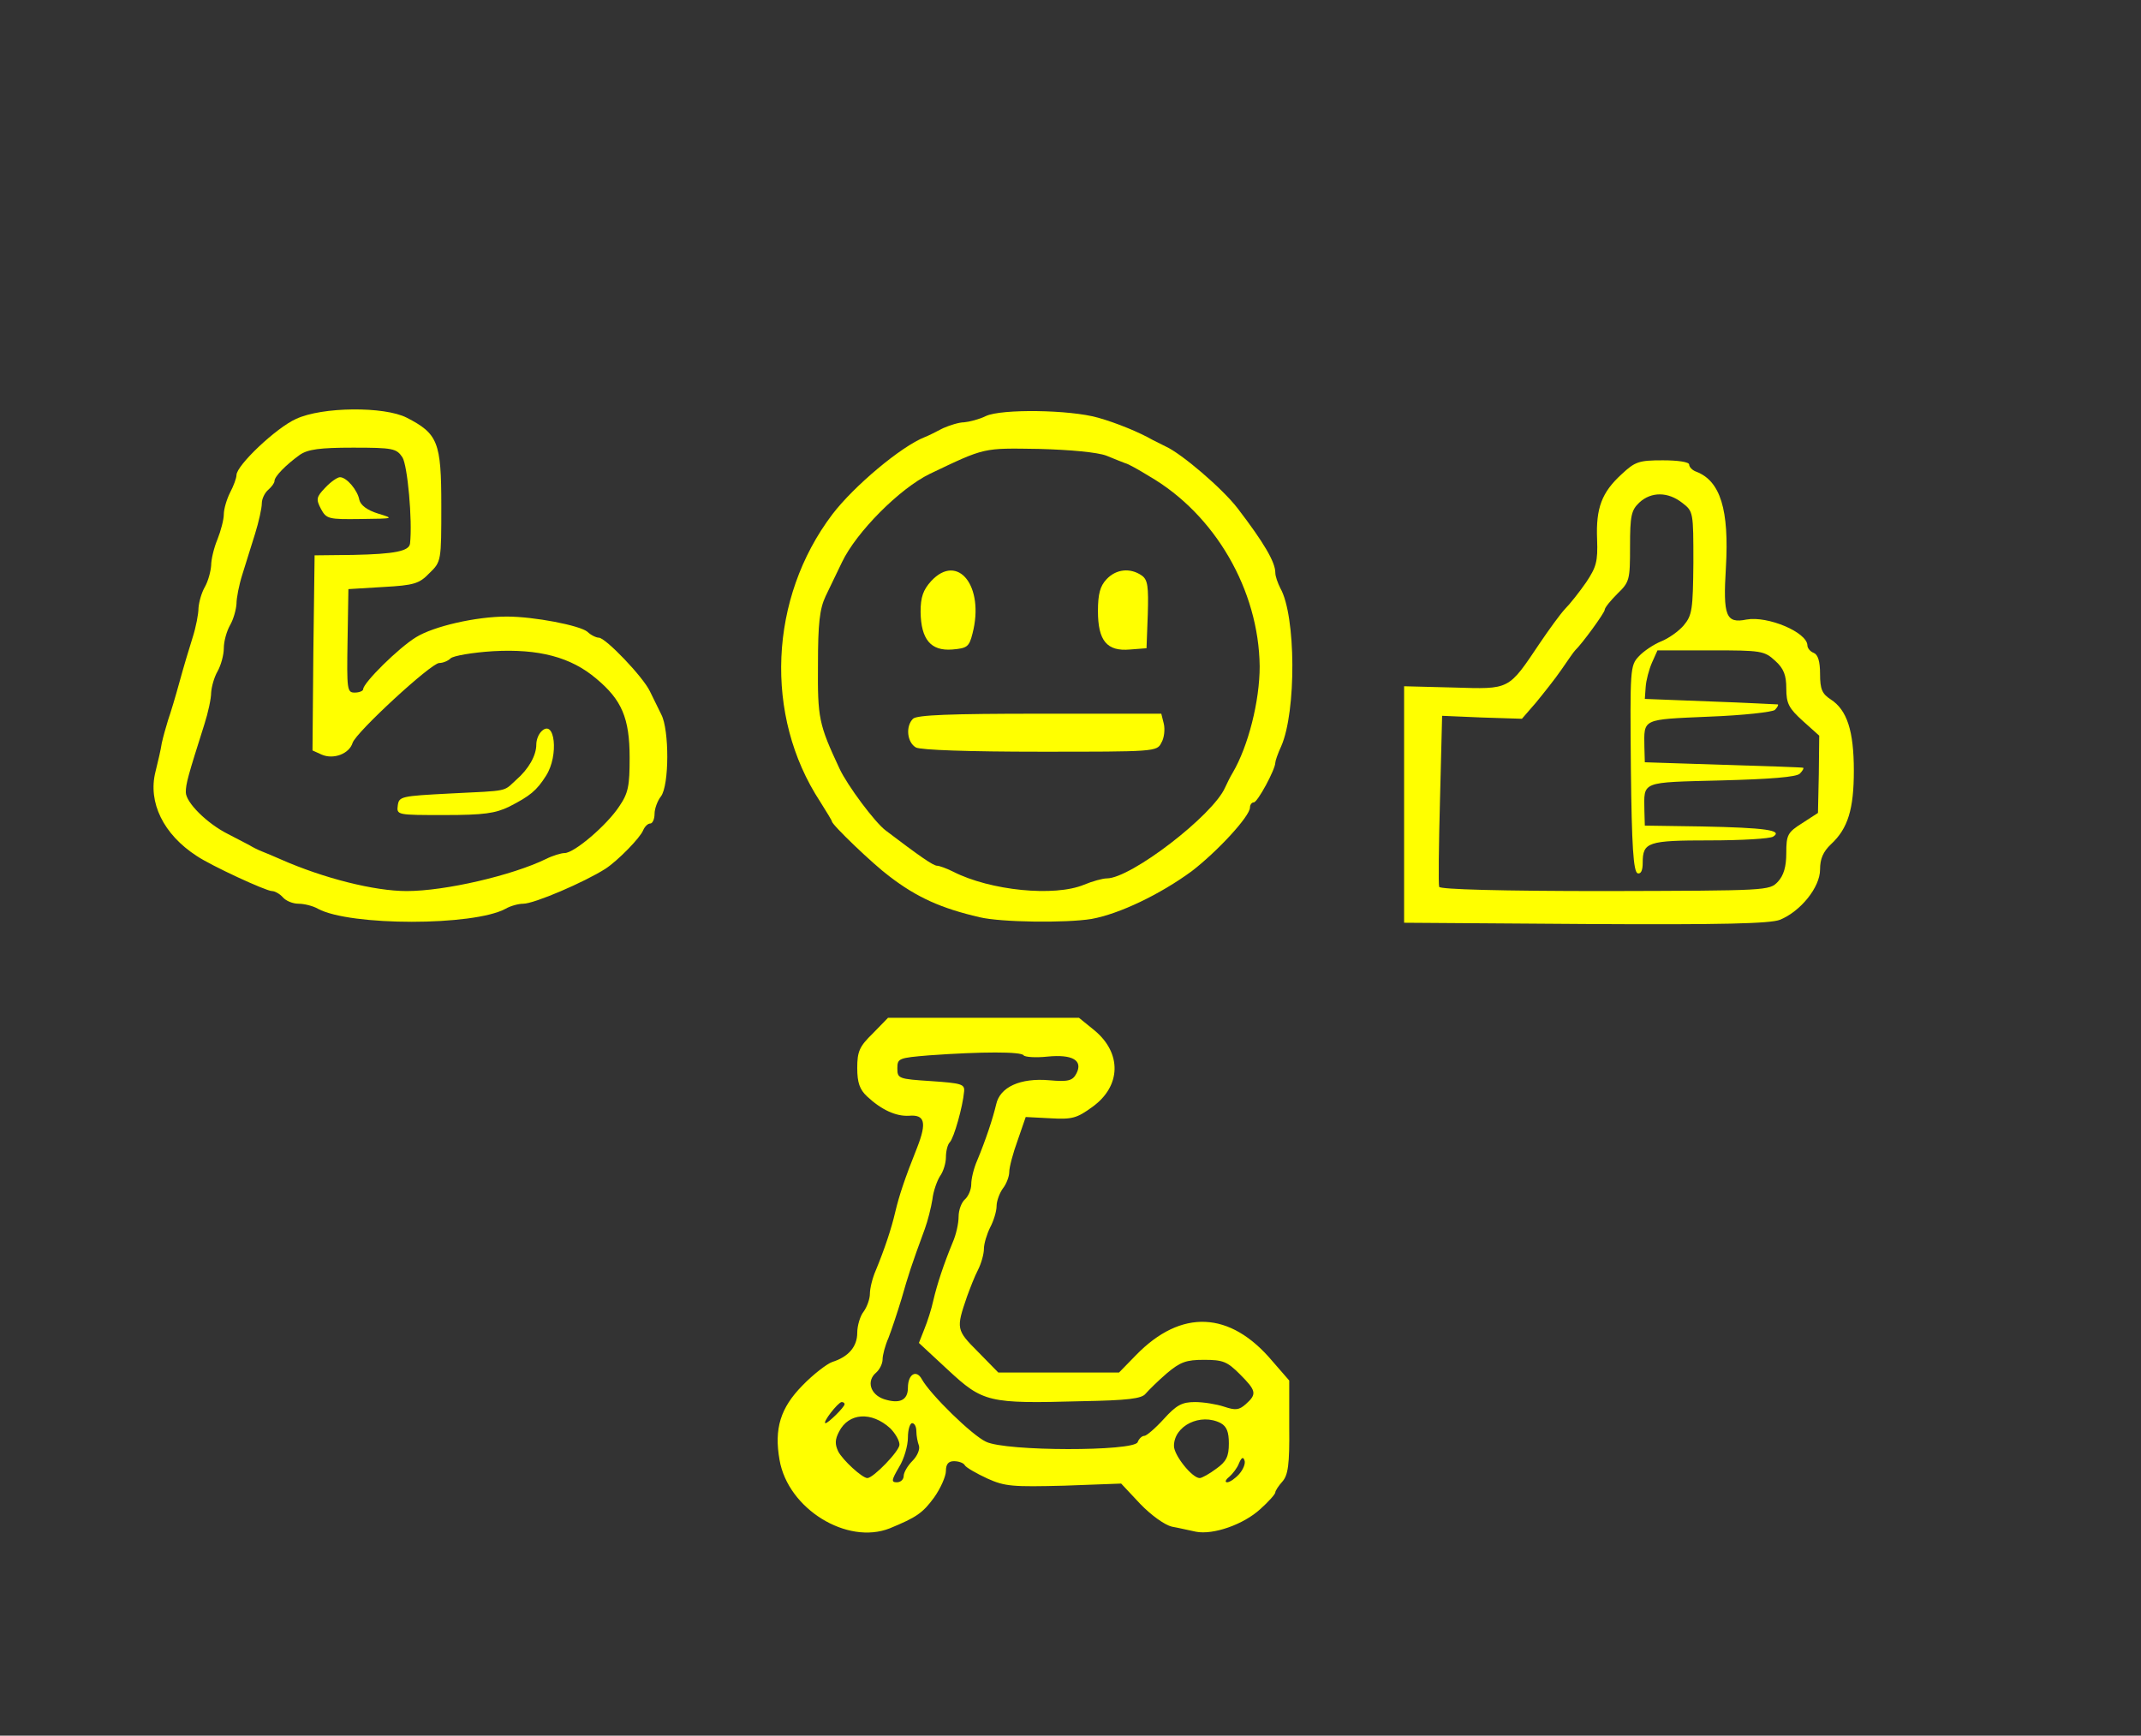 <?xml version="1.0" standalone="no"?>
<!DOCTYPE svg PUBLIC "-//W3C//DTD SVG 20010904//EN"
 "http://www.w3.org/TR/2001/REC-SVG-20010904/DTD/svg10.dtd">
<svg version="1.0" xmlns="http://www.w3.org/2000/svg"
 width="507pt" height="411pt" viewBox="0 0 507 411"
 preserveAspectRatio="xMidYMid meet">
<rect x="0" y="0" width="507" height="411" fill="#333333" stroke="none"/>
<g transform="translate(0,411) scale(0.1,-0.1)"
fill="#ffff00" stroke="none">
<path d="M701 3118 c-47 -21 -141 -110 -141 -133 0 -7 -7 -26 -15 -41 -8 -16
-15 -39 -15 -52 0 -12 -7 -39 -15 -59 -8 -19 -15 -47 -15 -62 -1 -14 -7 -37
-15 -51 -8 -14 -14 -36 -15 -50 0 -14 -6 -45 -14 -70 -8 -25 -22 -72 -31 -105
-9 -33 -21 -73 -27 -90 -5 -16 -12 -41 -15 -55 -2 -14 -9 -44 -15 -68 -18 -72
19 -148 98 -199 34 -23 164 -83 178 -83 7 0 19 -7 26 -15 7 -8 23 -15 37 -15
13 0 34 -5 46 -12 76 -41 368 -41 444 0 12 7 31 12 42 12 26 0 145 51 195 83
29 19 82 73 89 91 4 9 11 16 17 16 5 0 10 10 10 23 0 12 7 31 15 41 20 26 20
158 1 194 -7 15 -20 40 -27 55 -16 34 -105 127 -121 127 -6 0 -19 6 -27 14
-18 15 -126 36 -191 36 -73 0 -173 -23 -215 -49 -41 -25 -125 -108 -125 -123
0 -4 -9 -8 -20 -8 -18 0 -19 6 -17 123 l2 122 82 5 c74 4 86 8 110 33 28 27
28 29 28 160 0 150 -8 170 -82 208 -53 27 -200 26 -262 -3z m252 -91 c12 -19
24 -149 18 -204 -2 -18 -36 -25 -135 -27 l-91 -1 -3 -231 -2 -231 22 -10 c28
-12 65 2 73 28 8 25 186 189 205 189 9 0 21 5 27 11 6 6 52 14 101 17 108 6
184 -14 244 -65 60 -50 79 -93 79 -187 0 -67 -3 -84 -25 -116 -29 -44 -106
-110 -129 -110 -8 0 -28 -6 -44 -14 -80 -39 -239 -76 -330 -76 -76 0 -196 30
-298 75 -16 7 -37 16 -45 19 -8 3 -22 10 -30 15 -8 4 -31 16 -50 26 -50 25
-100 75 -100 99 0 20 5 38 44 161 9 28 16 61 16 75 1 14 7 36 15 50 8 14 15
39 15 55 0 17 7 41 15 55 8 14 14 36 15 50 0 14 6 45 14 70 8 25 21 68 30 96
9 29 16 61 16 72 0 11 7 25 15 32 8 7 15 16 15 21 0 11 28 39 60 62 19 13 47
17 126 17 95 0 103 -2 117 -23z"/>
<path d="M770 2955 c-21 -22 -22 -27 -10 -50 13 -24 18 -25 94 -24 80 1 80 1
41 13 -26 8 -41 20 -44 32 -4 23 -30 54 -46 54 -6 0 -22 -11 -35 -25z"/>
<path d="M1282 2378 c-7 -7 -12 -20 -12 -31 0 -26 -18 -58 -48 -84 -31 -28
-14 -25 -157 -32 -115 -6 -120 -7 -123 -28 -3 -23 -2 -23 110 -23 94 0 121 4
154 20 49 25 65 38 87 73 31 48 21 137 -11 105z"/>
<path d="M2335 3125 c-16 -8 -40 -14 -52 -15 -12 0 -34 -7 -50 -14 -15 -8 -35
-18 -43 -21 -56 -22 -168 -116 -219 -183 -150 -198 -162 -477 -29 -680 15 -24
28 -45 28 -47 0 -8 97 -101 136 -130 65 -50 123 -76 214 -97 50 -12 204 -14
265 -4 66 12 162 58 237 113 60 46 138 130 138 151 0 6 4 12 9 12 9 0 51 78
51 94 0 4 6 22 14 39 36 82 35 309 -2 374 -6 12 -12 28 -12 37 0 25 -27 71
-89 152 -36 47 -133 130 -171 147 -8 4 -22 11 -30 15 -31 18 -87 41 -130 53
-67 19 -228 21 -265 4z m285 -94 c19 -8 40 -16 45 -18 6 -1 31 -15 57 -31 155
-90 259 -269 261 -450 0 -82 -27 -189 -64 -252 -5 -8 -13 -24 -18 -35 -29 -66
-223 -215 -280 -215 -10 0 -35 -7 -54 -15 -70 -29 -222 -14 -310 31 -16 8 -33
14 -38 14 -9 0 -42 23 -121 83 -26 19 -92 108 -110 147 -49 105 -52 119 -51
246 0 98 4 132 18 162 10 20 27 57 39 81 34 71 136 174 208 209 132 63 125 61
258 59 75 -2 139 -8 160 -16z"/>
<path d="M2205 2734 c-19 -21 -25 -38 -25 -73 1 -65 24 -93 75 -89 35 3 40 6
48 38 29 112 -35 192 -98 124z"/>
<path d="M2620 2738 c-15 -16 -20 -35 -20 -75 0 -70 21 -96 76 -91 l39 3 3 80
c2 66 0 82 -14 92 -27 19 -61 16 -84 -9z"/>
<path d="M2162 2408 c-18 -18 -14 -56 7 -68 12 -6 124 -10 295 -10 269 0 276
0 286 21 7 11 9 32 6 45 l-6 24 -288 0 c-211 0 -291 -3 -300 -12z"/>
<path d="M3840 2987 c-47 -43 -61 -80 -58 -154 2 -53 -2 -66 -26 -102 -16 -23
-38 -51 -50 -63 -12 -13 -38 -49 -59 -80 -76 -113 -70 -110 -205 -106 l-117 3
0 -280 0 -280 430 -3 c324 -2 437 1 460 10 49 20 95 77 95 119 0 25 7 42 26
60 40 37 54 83 54 174 0 94 -16 144 -55 169 -20 13 -25 24 -25 60 0 30 -5 46
-15 50 -8 3 -15 11 -15 18 -1 31 -94 70 -144 61 -49 -10 -56 8 -49 123 8 137
-13 205 -70 227 -9 3 -17 11 -17 17 0 6 -26 10 -62 10 -57 0 -66 -3 -98 -33z
m144 -68 c26 -20 26 -22 26 -142 -1 -111 -3 -124 -23 -148 -12 -14 -36 -31
-54 -38 -17 -7 -41 -23 -52 -35 -21 -22 -21 -30 -19 -266 2 -184 6 -244 16
-248 8 -2 12 7 12 25 0 49 12 53 159 53 75 0 143 4 150 9 24 15 -19 21 -169
24 l-135 2 -1 35 c-1 71 -10 67 182 72 116 3 178 8 186 16 7 7 10 13 8 14 -3
1 -88 4 -190 7 l-185 6 -1 35 c-1 69 -7 66 153 73 81 3 151 11 156 16 6 6 9
12 7 13 -3 0 -75 4 -160 7 l-155 6 2 28 c1 16 8 42 15 58 l13 29 126 0 c120 0
127 -1 153 -25 20 -18 26 -34 26 -65 0 -36 6 -47 39 -77 l39 -35 -1 -91 -2
-92 -37 -24 c-35 -22 -38 -28 -38 -71 0 -32 -6 -53 -20 -68 -20 -21 -24 -21
-409 -22 -246 0 -391 4 -393 10 -2 5 -1 99 2 207 l5 198 94 -4 95 -3 33 38
c18 22 46 57 61 79 15 22 29 42 32 45 16 15 70 89 70 96 0 5 14 22 30 38 29
28 30 33 30 112 0 73 3 86 22 104 28 26 68 26 102 -1z"/>
<path d="M2067 1663 c-32 -31 -37 -43 -37 -82 0 -35 6 -51 23 -67 34 -32 69
-48 100 -46 37 3 42 -16 19 -75 -30 -75 -43 -115 -52 -153 -9 -39 -25 -87 -46
-138 -8 -18 -14 -43 -14 -55 0 -13 -7 -32 -15 -43 -8 -10 -15 -33 -15 -50 0
-33 -21 -57 -59 -69 -12 -4 -45 -29 -71 -56 -52 -53 -67 -102 -54 -176 20
-116 160 -202 261 -162 63 26 78 36 105 73 15 21 28 50 28 63 0 16 6 23 19 23
11 0 23 -4 26 -10 3 -5 27 -19 53 -31 42 -19 60 -20 182 -17 l135 5 45 -48
c26 -27 58 -50 75 -54 17 -3 42 -9 57 -12 41 -8 113 17 153 54 19 17 35 35 35
39 0 4 8 16 17 26 13 15 17 39 16 129 l0 110 -40 46 c-100 119 -216 124 -323
14 l-40 -41 -143 0 -143 0 -48 49 c-52 52 -52 55 -26 131 7 19 18 48 26 63 8
16 14 38 14 50 0 12 7 35 15 51 8 15 15 38 15 50 0 12 7 31 15 42 8 10 15 28
15 39 0 11 9 45 20 75 l19 55 58 -3 c52 -3 63 0 100 27 68 49 70 127 5 181
l-37 30 -226 0 -226 0 -36 -37z m357 -52 c3 -4 28 -6 56 -3 60 6 85 -9 69 -40
-9 -17 -19 -20 -64 -16 -69 6 -117 -16 -126 -57 -8 -34 -25 -85 -45 -133 -8
-18 -14 -43 -14 -56 0 -13 -7 -29 -15 -36 -8 -7 -15 -25 -15 -41 0 -16 -6 -43
-14 -61 -21 -51 -37 -99 -46 -138 -4 -19 -14 -50 -21 -67 l-13 -33 69 -64 c83
-77 96 -80 315 -74 111 2 144 6 153 18 7 8 29 30 50 48 32 27 46 32 88 32 45
0 55 -4 85 -34 39 -39 41 -47 14 -71 -16 -14 -24 -15 -51 -6 -18 6 -49 11 -69
11 -31 0 -44 -7 -74 -40 -20 -22 -41 -40 -46 -40 -6 0 -13 -7 -16 -15 -9 -22
-312 -22 -359 1 -33 15 -132 112 -152 148 -13 24 -33 12 -33 -20 0 -30 -20
-39 -57 -27 -32 11 -42 43 -18 63 8 7 15 21 15 31 0 10 6 33 14 51 7 18 21 60
31 93 16 56 23 78 55 165 7 19 15 51 18 70 2 19 11 44 18 55 8 11 14 31 14 45
0 14 4 30 9 35 10 10 31 85 34 120 2 18 -6 20 -78 25 -77 5 -80 6 -80 30 0 24
3 25 75 31 125 9 219 9 224 0z m-424 -826 c0 -7 -39 -45 -45 -45 -9 0 29 49
38 50 4 0 7 -2 7 -5z m108 -57 c12 -12 22 -29 22 -39 0 -15 -62 -79 -76 -79
-12 0 -58 42 -69 63 -8 17 -8 28 2 47 23 45 77 48 121 8z m783 12 c14 -8 19
-21 19 -48 0 -31 -6 -43 -30 -60 -16 -12 -34 -22 -39 -22 -18 0 -61 54 -61 76
0 48 63 79 111 54z m-721 -19 c0 -11 3 -26 6 -34 3 -9 -4 -25 -15 -36 -12 -12
-21 -28 -21 -36 0 -8 -7 -15 -16 -15 -14 0 -13 5 5 36 12 19 21 51 21 70 0 19
5 34 10 34 6 0 10 -9 10 -19z m764 -102 c-9 -10 -22 -19 -28 -19 -6 0 -4 6 5
13 8 7 19 21 23 32 6 14 10 16 13 7 3 -7 -3 -22 -13 -33z"/>
</g>
</svg>
